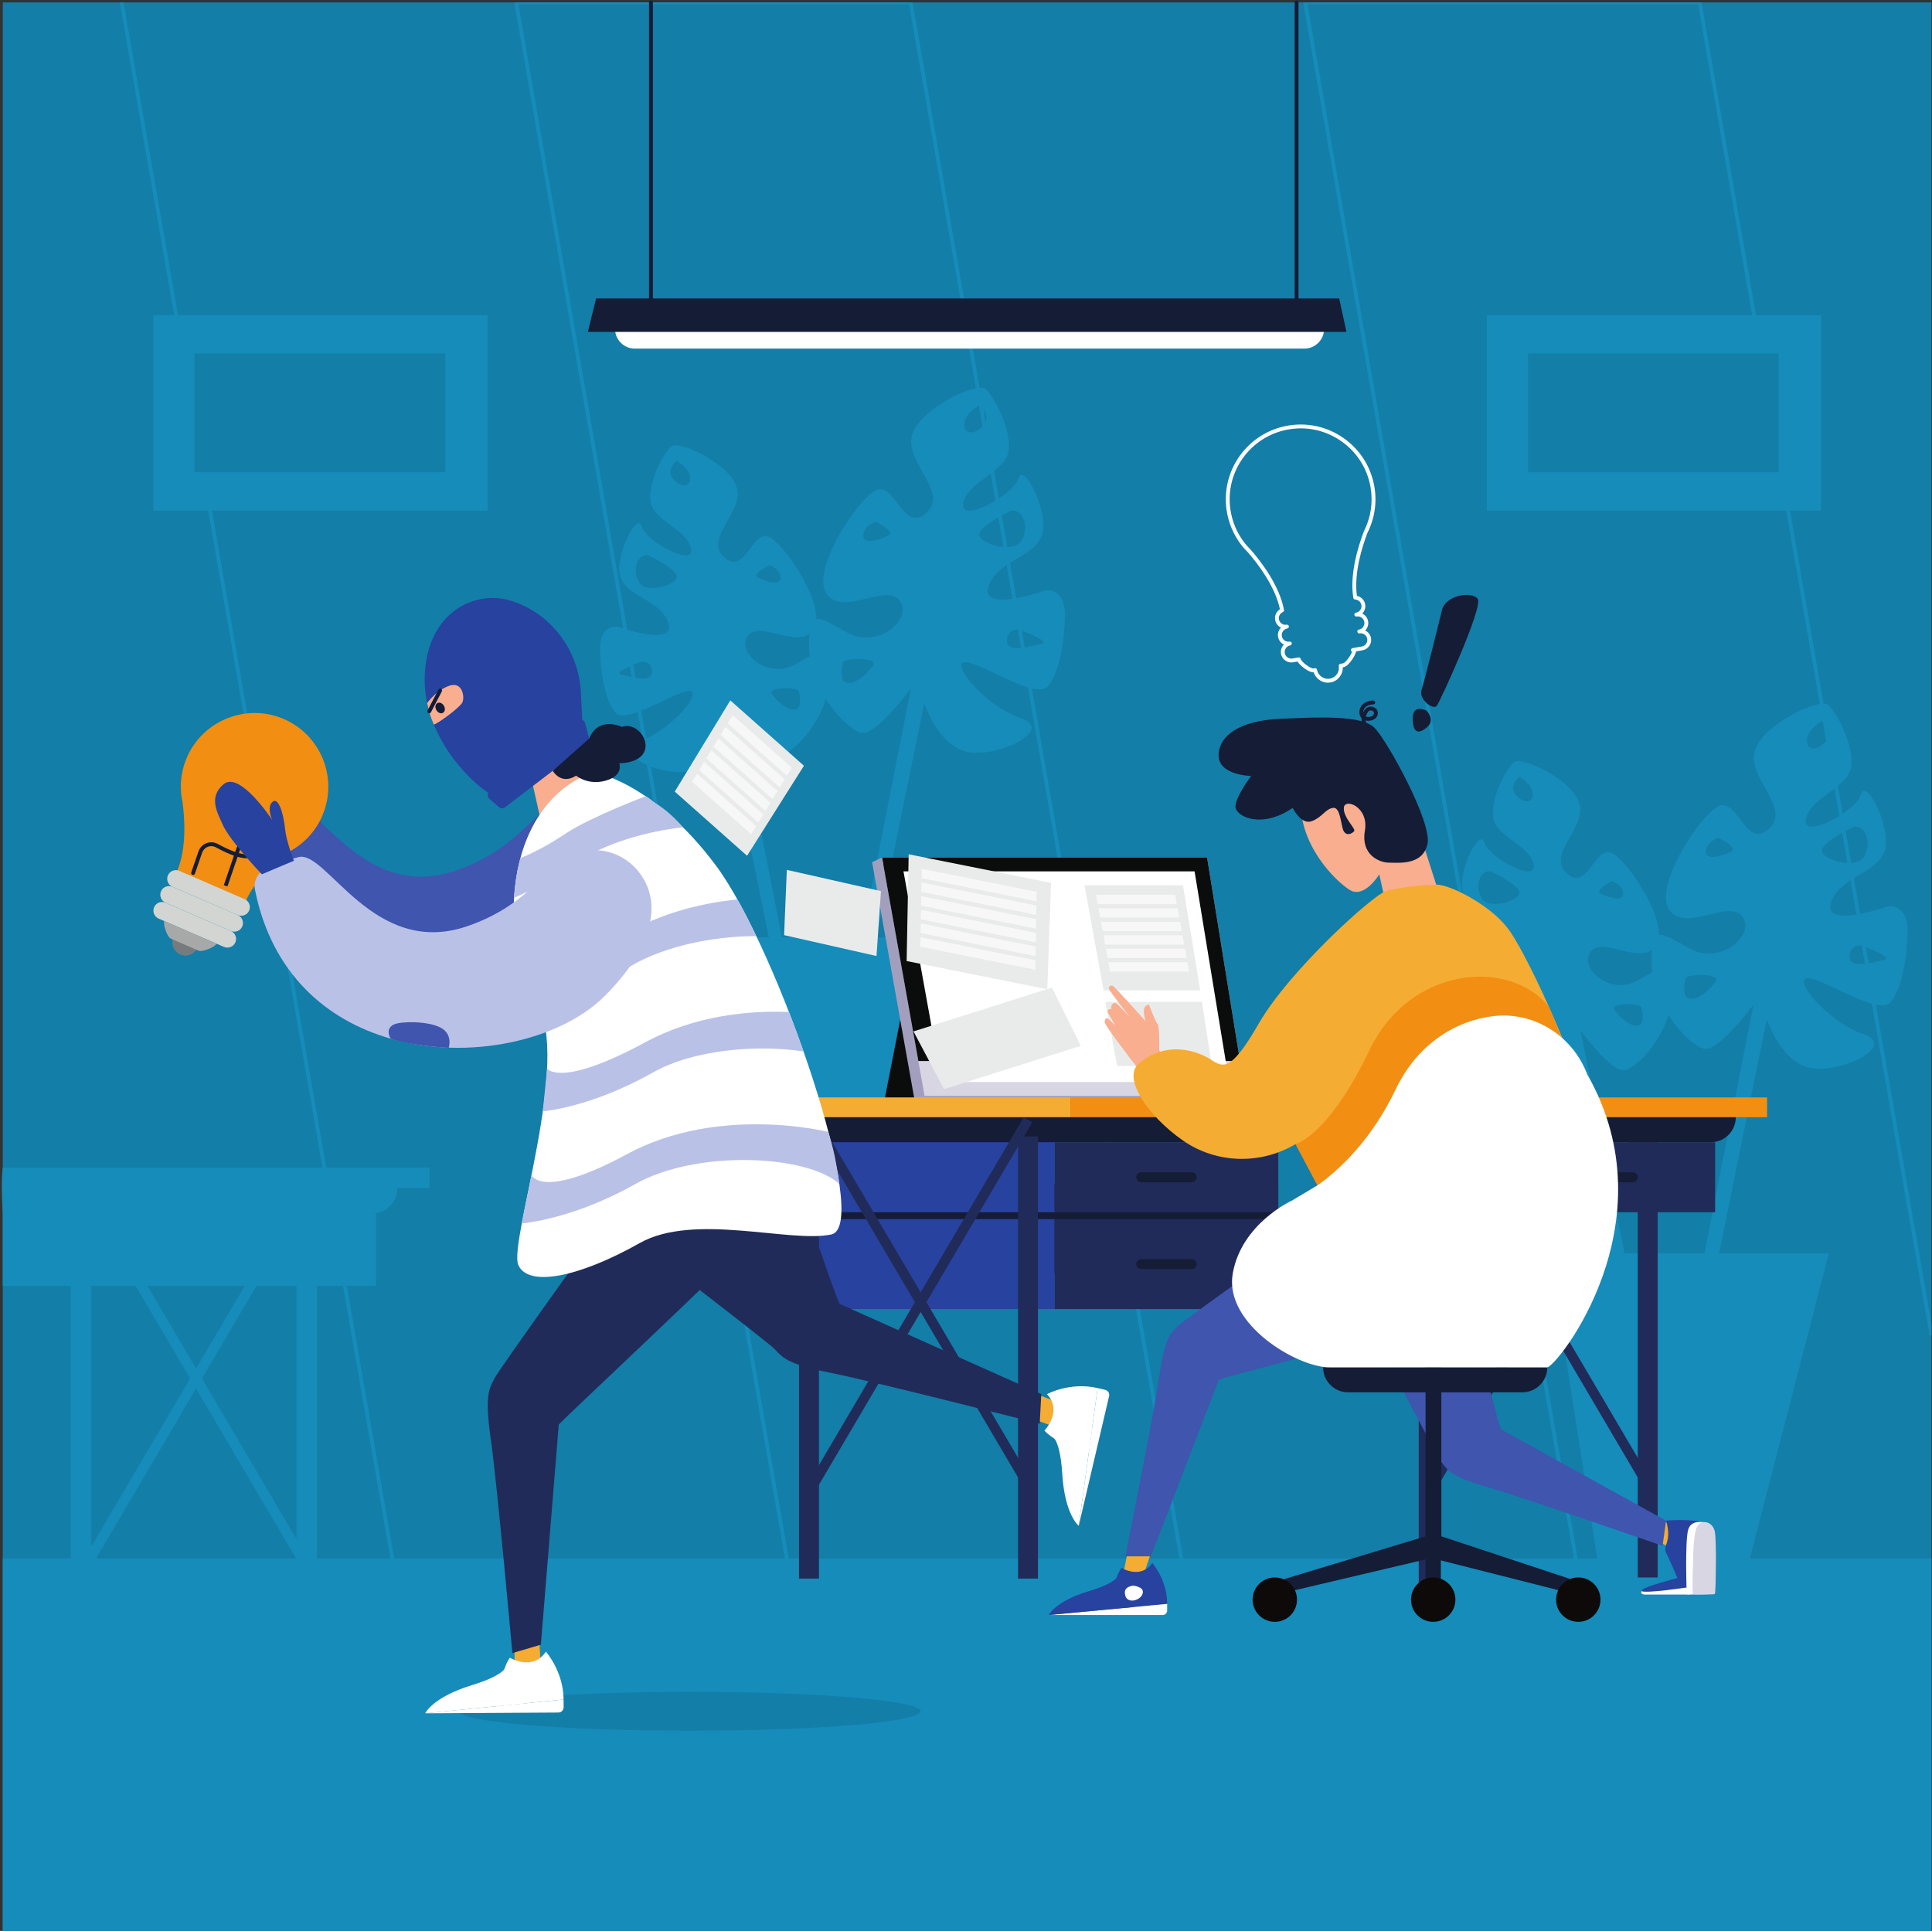 <?xml version="1.0" encoding="UTF-8" standalone="no"?>
<svg
   xmlns:dc="http://purl.org/dc/elements/1.1/"
   xmlns:cc="http://creativecommons.org/ns#"
   xmlns:rdf="http://www.w3.org/1999/02/22-rdf-syntax-ns#"
   xmlns:svg="http://www.w3.org/2000/svg"
   xmlns="http://www.w3.org/2000/svg"
   viewBox="0 0 667.627 667.333"
   height="667.333"
   width="667.627"
   xml:space="preserve"
   id="svg2"
   version="1.1"><rect x="0" y="0" width="667.627" height="667.333" fill="#333333" stroke="none"/><defs
     id="defs6"><clipPath
       id="clipPath20"
       clipPathUnits="userSpaceOnUse"><path
         id="path18"
         d="M 0,5000 H 5007 V 0 H 0 Z" /></clipPath></defs><g
     transform="matrix(1.333,0,0,-1.333,0,667.333)"
     id="g10"><g
       transform="scale(0.1)"
       id="g12"><g
         id="g14"><g
           clip-path="url(#clipPath20)"
           id="g16"><path
             id="path22"
             style="fill:#137EA7;fill-opacity:1;fill-rule:nonzero;stroke:none"
             d="M 7.16,0 H 5007.16 V 5000 H 7.16 Z" /><path
             id="path24"
             style="fill:#158CBA;fill-opacity:1;fill-rule:nonzero;stroke:none"
             d="M 5012.09,1545.01 4410.41,5005 H 3377.57 L 4093.81,886.191 H 3081.28 L 2365.04,5005 H 1332.21 L 2048.45,886.191 H 1035.92 L 320.398,5000.86 310.547,4999.14 1027.51,876.191 H 2060.34 L 1344.1,4995 H 2356.63 L 3072.87,876.191 H 4105.7 L 3389.46,4995 H 4402 l 600.24,-3451.71 9.85,1.72" /><path
             id="path26"
             style="fill:#158CBA;fill-opacity:1;fill-rule:nonzero;stroke:none"
             d="M 5007.16,965.75 H 7.16 V 0 H 5007.16 v 965.75" /><path
             id="path28"
             style="fill:#158CBA;fill-opacity:1;fill-rule:nonzero;stroke:none"
             d="m 4884.18,2517.71 c -27.15,-5.82 -89.24,-25.22 -89.24,7.76 0,32.99 31.04,29.11 31.04,29.11 0,0 85.37,-31.04 58.2,-36.87 z m -161.03,283.28 c 0,23.28 83.43,62.09 83.43,62.09 31.04,3.88 46.56,-44.63 25.22,-78.56 -21.35,-33.93 -108.65,-6.81 -108.65,16.47 z m -275.52,-339.54 c -15.52,-21.34 -44.63,-48.51 -67.91,-44.62 -23.28,3.87 -9.7,52.54 -9.7,52.54 2.63,12.63 93.13,13.42 77.61,-7.92 z m 40.74,337.6 c -17.46,-9.7 -67.9,-27.17 -65.96,0 1.94,27.17 32.98,34.92 32.98,34.92 0,0 50.44,-25.22 32.98,-34.92 z m 234.78,337.6 c 0,0 31.04,-25.22 11.64,-50.44 -19.41,-25.23 -50.45,-29.11 -50.45,0 0,29.1 38.81,50.44 38.81,50.44 z m 166.21,-481.62 c -49.13,-17.2 -166.19,-47.6 -140.8,15.87 25.39,63.47 114.25,69.82 136.46,126.95 22.22,57.13 -47.59,193.6 -60.29,149.16 -12.7,-44.43 -155.52,-120.59 -142.82,-63.47 12.69,57.13 111.08,79.35 117.43,136.47 6.35,57.13 -38.09,139.64 -60.3,158.69 -22.22,19.04 -171.38,-50.78 -190.42,-120.6 -19.05,-69.83 95.2,-146 38.08,-199.95 -57.13,-53.95 -79.34,66.65 -123.78,60.3 -44.43,-6.35 -177.72,-206.29 -136.46,-269.76 41.26,-63.48 155.51,28.56 190.42,-19.05 34.91,-47.6 -57.13,-126.94 -136.48,-82.51 -79.33,44.43 -101.55,63.47 -98.37,-44.43 3.17,-107.91 98.37,-209.47 136.46,-215.82 38.09,-6.34 126.95,114.26 126.95,114.26 l -126.95,-644.27 h 38.09 l 123.78,606.19 c 0,0 38.07,-117.44 120.59,-126.96 82.52,-9.52 215.81,60.31 130.13,88.87 -85.7,28.57 -177.74,133.29 -149.17,144.4 28.56,11.12 187.24,-99.97 218.98,-61.88 31.74,38.08 42.65,119.3 44.44,180.9 1.96,67.4 -39.91,72.27 -55.97,66.64" /><path
             id="path30"
             style="fill:#158CBA;fill-opacity:1;fill-rule:nonzero;stroke:none"
             d="m 3846.64,2471.06 c 0,0 27.8,3.48 27.8,-26.05 0,-29.53 -55.59,-12.16 -79.91,-6.94 -24.32,5.2 52.11,32.99 52.11,32.99 z m -5.21,205.88 c -19.11,30.37 -5.21,73.8 22.59,70.33 0,0 74.69,-34.74 74.69,-55.59 0,-20.85 -78.17,-45.12 -97.28,-14.74 z m 413.44,-282.15 c 0,0 12.16,-43.58 -8.69,-47.06 -20.84,-3.47 -46.9,20.84 -60.8,39.96 -13.89,19.11 67.12,18.39 69.49,7.1 z m -76.44,326.42 c 0,0 27.79,-6.95 29.53,-31.26 1.74,-24.33 -43.43,-8.69 -59.06,0 -15.63,8.68 29.53,31.26 29.53,31.26 z m -204.98,225.83 c 0,-26.06 -27.79,-22.59 -45.17,0 -17.37,22.58 10.43,45.16 10.43,45.16 0,0 34.74,-19.1 34.74,-45.16 z m -233.66,-445.7 c 1.6,-55.15 11.37,-127.87 39.77,-161.97 28.42,-34.1 170.49,65.37 196.07,55.42 25.57,-9.96 -56.83,-103.73 -133.55,-129.29 -76.72,-25.58 42.62,-88.09 116.5,-79.56 73.87,8.52 107.98,113.65 107.98,113.65 l 110.81,-542.72 h 34.1 l -113.66,576.82 c 0,0 79.56,-107.98 113.66,-102.29 34.1,5.68 119.33,96.61 122.18,193.22 2.84,96.61 -17.04,79.56 -88.08,39.77 -71.04,-39.77 -153.45,31.26 -122.19,73.89 31.26,42.62 133.55,-39.78 170.49,17.04 36.93,56.83 -82.4,235.84 -122.19,241.53 -39.77,5.68 -59.66,-102.3 -110.81,-53.99 -51.15,48.3 51.15,116.5 34.09,179.01 -17.04,62.51 -150.59,125.02 -170.47,107.97 -19.9,-17.05 -59.68,-90.92 -54,-142.07 5.69,-51.14 93.77,-71.03 105.14,-122.18 11.37,-51.15 -116.51,17.05 -127.86,56.83 -11.37,39.78 -73.88,-82.41 -54,-133.55 19.9,-51.15 99.46,-56.83 122.19,-113.66 22.73,-56.83 -82.08,-29.61 -126.06,-14.2 -14.38,5.03 -51.87,0.67 -50.11,-59.67" /><path
             id="path32"
             style="fill:#158CBA;fill-opacity:1;fill-rule:nonzero;stroke:none"
             d="m 4016.98,1756.87 h 724.19 L 4527.92,932.582 h -382.31 l -128.63,824.288" /><path
             id="path34"
             style="fill:#158CBA;fill-opacity:1;fill-rule:nonzero;stroke:none"
             d="m 2699.85,3336.95 c -27.17,-5.82 -89.26,-25.22 -89.26,7.77 0,32.98 31.04,29.1 31.04,29.1 0,0 85.38,-31.05 58.22,-36.87 z m -161.05,283.28 c 0,23.28 83.43,62.09 83.43,62.09 31.05,3.88 46.57,-44.63 25.22,-78.56 -21.33,-33.93 -108.65,-6.81 -108.65,16.47 z m -275.51,-339.54 c -15.52,-21.34 -44.62,-48.51 -67.91,-44.63 -23.28,3.88 -9.7,52.55 -9.7,52.55 2.63,12.63 93.13,13.42 77.61,-7.92 z m 40.75,337.6 c -17.47,-9.7 -67.91,-27.16 -65.97,0 1.94,27.16 32.98,34.92 32.98,34.92 0,0 50.45,-25.22 32.99,-34.92 z m 234.76,337.6 c 0,0 31.05,-25.22 11.64,-50.45 -19.4,-25.22 -50.44,-29.1 -50.44,0 0,29.11 38.8,50.45 38.8,50.45 z m 166.21,-481.62 c -49.12,-17.2 -166.19,-47.6 -140.8,15.87 25.39,63.48 114.26,69.83 136.48,126.95 22.21,57.13 -47.61,193.59 -60.31,149.16 -12.69,-44.43 -155.51,-120.6 -142.81,-63.47 12.69,57.13 111.08,79.34 117.42,136.47 6.35,57.13 -38.08,139.64 -60.3,158.68 -22.22,19.05 -171.38,-50.78 -190.41,-120.6 -19.05,-69.82 95.21,-145.99 38.08,-199.94 -57.13,-53.95 -79.34,66.65 -123.78,60.3 -44.43,-6.35 -177.72,-206.29 -136.47,-269.77 41.26,-63.47 155.52,28.57 190.43,-19.04 34.91,-47.6 -57.13,-126.94 -136.47,-82.51 -79.34,44.43 -101.56,63.47 -98.39,-44.43 3.18,-107.91 98.39,-209.47 136.47,-215.82 38.09,-6.34 126.95,114.26 126.95,114.26 l -126.95,-644.26 h 38.09 l 123.77,606.17 c 0,0 38.09,-117.42 120.6,-126.94 82.51,-9.52 215.82,60.29 130.12,88.86 -85.69,28.56 -177.72,133.29 -149.16,144.4 28.57,11.12 187.25,-99.97 218.99,-61.89 31.73,38.09 42.63,119.31 44.43,180.91 1.95,67.4 -39.91,72.27 -55.98,66.64" /><path
             id="path36"
             style="fill:#158CBA;fill-opacity:1;fill-rule:nonzero;stroke:none"
             d="m 1662.3,3290.31 c 0,0 27.8,3.47 27.8,-26.06 0,-29.53 -55.59,-12.16 -79.91,-6.94 -24.32,5.2 52.11,33 52.11,33 m -5.21,205.87 c -19.11,30.38 -5.21,73.81 22.58,70.33 0,0 74.7,-34.74 74.7,-55.59 0,-20.84 -78.17,-45.12 -97.28,-14.74 m 413.43,-282.16 c 0,0 12.16,-43.57 -8.68,-47.05 -20.84,-3.47 -46.9,20.85 -60.8,39.96 -13.9,19.11 67.13,18.4 69.48,7.09 m -76.43,326.43 c 0,0 27.79,-6.94 29.53,-31.27 1.74,-24.32 -43.43,-8.68 -59.06,0 -15.64,8.69 29.53,31.27 29.53,31.27 m -204.98,225.83 c 0,-26.06 -27.79,-22.58 -45.17,0 -17.36,22.58 10.43,45.16 10.43,45.16 0,0 34.74,-19.11 34.74,-45.16 m -233.66,-445.7 c 1.6,-55.15 11.37,-127.87 39.78,-161.97 15.62,-18.74 65.58,2.87 111.66,24.48 37.74,17.71 72.88,35.41 84.4,30.93 25.57,-9.94 -56.83,-103.71 -133.55,-129.28 -76.72,-25.57 42.62,-88.09 116.5,-79.56 73.87,8.52 107.97,113.65 107.97,113.65 l 110.82,-542.71 h 34.1 l -113.66,576.81 c 0,0 79.56,-107.97 113.66,-102.29 34.09,5.68 119.34,96.61 122.18,193.22 2.84,96.61 -17.05,79.56 -88.09,39.78 -71.03,-39.78 -153.43,31.25 -122.18,73.88 14.79,20.16 45.48,12.34 77.62,4.52 35.8,-8.71 73.41,-17.42 92.87,12.53 36.94,56.82 -82.4,235.84 -122.18,241.51 -16.75,2.4 -29.98,-15.36 -43.49,-33.12 -18.58,-24.41 -37.72,-48.83 -67.33,-20.86 -51.15,48.31 51.14,116.5 34.1,179.01 -17.05,62.51 -150.6,125.02 -170.49,107.97 -19.89,-17.04 -59.67,-90.92 -53.98,-142.07 5.67,-51.14 93.76,-71.03 105.13,-122.18 11.36,-51.15 -116.5,17.05 -127.87,56.83 -11.37,39.78 -73.88,-82.4 -53.99,-133.55 19.9,-51.15 99.45,-56.83 122.19,-113.66 22.73,-56.82 -82.08,-29.61 -126.06,-14.21 -14.38,5.04 -51.86,0.68 -50.11,-59.66" /><path
             id="path38"
             style="fill:#158CBA;fill-opacity:1;fill-rule:nonzero;stroke:none"
             d="m 1832.63,2576.12 h 724.19 l -213.24,-824.3 h -382.31 l -128.64,824.3" /><path
             id="path40"
             style="fill:#158CBA;fill-opacity:1;fill-rule:nonzero;stroke:none"
             d="m 768.352,1016.48 -244.629,415.68 141.3,240.1 H 768.352 Z M 382.426,1672.26 H 634.184 L 508.305,1458.36 Z M 236.789,997 v 675.26 h 114.797 l 141.301,-240.1 z M 7.16,1978.86 c -5.488,-39.9 0,-119.66 0,-119.66 V 1672.26 H 183.633 V 910.18 h 53.156 v 34.422 L 508.305,1405.96 768.352,964.078 V 910.18 h 53.156 v 762.08 h 153.398 v 186.94 h -11.64 c 36.874,0 66.764,29.88 66.764,66.76 h 83.69 v 52.9 H 7.16" /><path
             id="path42"
             style="fill:#137EA7;fill-opacity:1;fill-rule:nonzero;stroke:none"
             d="m 2386.45,569.469 c 0,-27.778 -267.44,-50.297 -597.34,-50.297 -329.9,0 -597.34,22.519 -597.34,50.297 0,27.793 267.44,50.312 597.34,50.312 329.9,0 597.34,-22.519 597.34,-50.312" /><path
             id="path44"
             style="fill:#158CBA;fill-opacity:1;fill-rule:nonzero;stroke:none"
             d="M 1264.32,3682.54 H 397.68 v 506.59 h 866.64 v -506.59" /><path
             id="path46"
             style="fill:#137EA7;fill-opacity:1;fill-rule:nonzero;stroke:none"
             d="M 1154.16,3782 H 504.531 v 307.66 H 1154.16 V 3782" /><path
             id="path48"
             style="fill:#158CBA;fill-opacity:1;fill-rule:nonzero;stroke:none"
             d="m 4720.98,3682.54 h -866.63 v 506.59 h 866.63 v -506.59" /><path
             id="path50"
             style="fill:#137EA7;fill-opacity:1;fill-rule:nonzero;stroke:none"
             d="M 4610.83,3782 H 3961.2 v 307.66 h 649.63 V 3782" /></g></g><path
         id="path52"
         style="fill:#0b0c0c;fill-opacity:1;fill-rule:nonzero;stroke:none"
         d="m 2348.36,2436.73 -58.08,-295.72 h 494.55 l -9.6,254.56 -426.87,41.16" /><path
         id="path54"
         style="fill:#a29fbe;fill-opacity:1;fill-rule:nonzero;stroke:none"
         d="m 3103.44,2770.88 h -842.65 l 110.31,-618.01 h 832.4 l -100.06,618.01" /><path
         id="path56"
         style="fill:#d9d6e4;fill-opacity:1;fill-rule:nonzero;stroke:none"
         d="m 3129.2,2783.03 h -842.65 l 110.31,-618.02 h 832.4 l -100.06,618.02" /><path
         id="path58"
         style="fill:#0b0c0c;fill-opacity:1;fill-rule:nonzero;stroke:none"
         d="m 2286.55,2783.03 94.19,-527.68 h 833.86 l -85.4,527.68 h -842.65" /><path
         id="path60"
         style="fill:#ffffff;fill-opacity:1;fill-rule:nonzero;stroke:none"
         d="m 3096.79,2747.06 h -754.64 l 98.79,-546.08 h 745.46 l -89.61,546.08" /><path
         id="path62"
         style="fill:#e9ebeb;fill-opacity:1;fill-rule:nonzero;stroke:none"
         d="m 2724.77,2717.31 -369.16,74.08 -5.27,-276.83 364.66,-73.17 9.77,275.92" /><path
         id="path64"
         style="fill:#f7f7f8;fill-opacity:1;fill-rule:nonzero;stroke:none"
         d="m 2686.72,2669.65 -297.94,59.79 0.97,24.36 297.84,-59.76 -0.87,-24.39" /><path
         id="path66"
         style="fill:#f7f7f8;fill-opacity:1;fill-rule:nonzero;stroke:none"
         d="m 2686.08,2634.15 -297.95,59.79 0.98,24.36 297.83,-59.77 -0.86,-24.38" /><path
         id="path68"
         style="fill:#f7f7f8;fill-opacity:1;fill-rule:nonzero;stroke:none"
         d="m 2685.43,2598.64 -297.94,59.79 0.98,24.36 297.82,-59.76 -0.86,-24.39" /><path
         id="path70"
         style="fill:#f7f7f8;fill-opacity:1;fill-rule:nonzero;stroke:none"
         d="m 2684.79,2563.13 -297.95,59.79 0.98,24.36 297.83,-59.76 -0.86,-24.39" /><path
         id="path72"
         style="fill:#f7f7f8;fill-opacity:1;fill-rule:nonzero;stroke:none"
         d="m 2684.14,2527.63 -297.94,59.79 0.98,24.36 297.82,-59.76 -0.86,-24.39" /><path
         id="path74"
         style="fill:#f7f7f8;fill-opacity:1;fill-rule:nonzero;stroke:none"
         d="m 2683.5,2492.12 -297.95,59.79 0.98,24.37 297.83,-59.77 -0.86,-24.39" /><path
         id="path76"
         style="fill:#e9ebeb;fill-opacity:1;fill-rule:nonzero;stroke:none"
         d="m 2727.12,2445.73 -358.97,-113.57 79.22,-149.67 354.61,112.19 -74.86,151.05" /><path
         id="path78"
         style="fill:#e9ebeb;fill-opacity:1;fill-rule:nonzero;stroke:none"
         d="m 3066.77,2710.97 h -255.21 l 49.28,-272.45 h 250.64 l -44.71,272.45" /><path
         id="path80"
         style="fill:#e9ebeb;fill-opacity:1;fill-rule:nonzero;stroke:none"
         d="M 3115.79,2408.95 H 2865.62 L 2896,2242.34 h 245.6 l -25.81,166.61" /><path
         id="path82"
         style="fill:#e9ebeb;fill-opacity:1;fill-rule:nonzero;stroke:none"
         d="m 2283.77,2695.82 -244.03,55.13 -7.08,-169.2 239.57,-54.12 11.54,168.19" /><path
         id="path84"
         style="fill:#a29fbe;fill-opacity:1;fill-rule:nonzero;stroke:none"
         d="m 2260.79,2770.88 25.76,12.15 3.73,-20.9 z" /><path
         id="path86"
         style="fill:#f7f7f8;fill-opacity:1;fill-rule:nonzero;stroke:none"
         d="M 3050.56,2662.19 H 2845.5 l -3.84,24.07 h 204.94 l 3.96,-24.07" /><path
         id="path88"
         style="fill:#f7f7f8;fill-opacity:1;fill-rule:nonzero;stroke:none"
         d="m 3056.91,2627.25 h -205.05 l -3.84,24.08 h 204.94 l 3.95,-24.08" /><path
         id="path90"
         style="fill:#f7f7f8;fill-opacity:1;fill-rule:nonzero;stroke:none"
         d="m 3063.27,2592.31 h -205.06 l -3.84,24.08 h 204.94 l 3.96,-24.08" /><path
         id="path92"
         style="fill:#f7f7f8;fill-opacity:1;fill-rule:nonzero;stroke:none"
         d="m 3069.61,2557.37 h -205.05 l -3.83,24.08 h 204.94 l 3.94,-24.08" /><path
         id="path94"
         style="fill:#f7f7f8;fill-opacity:1;fill-rule:nonzero;stroke:none"
         d="m 3075.97,2522.43 h -205.06 l -3.84,24.08 h 204.95 l 3.95,-24.08" /><path
         id="path96"
         style="fill:#f7f7f8;fill-opacity:1;fill-rule:nonzero;stroke:none"
         d="m 3082.32,2487.49 h -205.05 l -3.84,24.08 h 204.94 l 3.95,-24.08" /><path
         id="path98"
         style="fill:#e9ebeb;fill-opacity:1;fill-rule:nonzero;stroke:none"
         d="m 2084.1,3020.97 -190.88,169.41 -143.99,-236.49 187.44,-166.38 147.43,233.46" /><path
         id="path100"
         style="fill:#f7f7f8;fill-opacity:1;fill-rule:nonzero;stroke:none"
         d="m 2039.59,2995.24 -153.36,136.12 13.11,20.55 153.28,-136.04 -13.03,-20.63" /><path
         id="path102"
         style="fill:#f7f7f8;fill-opacity:1;fill-rule:nonzero;stroke:none"
         d="m 2021.15,2964.89 -153.36,136.13 13.11,20.55 153.27,-136.04 -13.02,-20.64" /><path
         id="path104"
         style="fill:#f7f7f8;fill-opacity:1;fill-rule:nonzero;stroke:none"
         d="m 2002.7,2934.55 -153.36,136.11 13.12,20.56 153.28,-136.04 -13.04,-20.63" /><path
         id="path106"
         style="fill:#f7f7f8;fill-opacity:1;fill-rule:nonzero;stroke:none"
         d="m 1984.27,2904.2 -153.37,136.12 13.12,20.55 153.27,-136.04 -13.02,-20.63" /><path
         id="path108"
         style="fill:#f7f7f8;fill-opacity:1;fill-rule:nonzero;stroke:none"
         d="m 1965.82,2873.85 -153.36,136.12 13.12,20.55 153.27,-136.04 -13.03,-20.63" /><path
         id="path110"
         style="fill:#f7f7f8;fill-opacity:1;fill-rule:nonzero;stroke:none"
         d="m 1947.38,2843.51 -153.36,136.11 13.11,20.56 153.28,-136.04 -13.03,-20.63" /><path
         id="path112"
         style="fill:#151c36;fill-opacity:1;fill-rule:nonzero;stroke:none"
         d="M 3313.7,1704.03 H 2097.22 v 233.26 H 3313.7 v -233.26" /><path
         id="path114"
         style="fill:#27429f;fill-opacity:1;fill-rule:nonzero;stroke:none"
         d="m 2733.97,1612.29 h -636.75 v 233.26 h 636.75 v -233.26" /><path
         id="path116"
         style="fill:#212b59;fill-opacity:1;fill-rule:nonzero;stroke:none"
         d="m 3313.7,1612.29 h -579.73 v 233.26 h 579.73 v -233.26" /><path
         id="path118"
         style="fill:#212b59;fill-opacity:1;fill-rule:nonzero;stroke:none"
         d="m 3729.55,824.141 h -51.62 V 2059.76 h 51.62 V 824.141" /><path
         id="path120"
         style="fill:#212b59;fill-opacity:1;fill-rule:nonzero;stroke:none"
         d="m 4282.64,1163.77 -22.25,-13.09 -556.65,945.87 22.24,13.09 556.66,-945.87" /><path
         id="path122"
         style="fill:#212b59;fill-opacity:1;fill-rule:nonzero;stroke:none"
         d="m 3703.74,1163.77 22.24,-13.09 556.66,945.87 -22.25,13.09 -556.65,-945.87" /><path
         id="path124"
         style="fill:#212b59;fill-opacity:1;fill-rule:nonzero;stroke:none"
         d="M 4297.31,916.359 H 4245.7 V 2059.76 h 51.61 V 916.359" /><path
         id="path126"
         style="fill:#27429f;fill-opacity:1;fill-rule:nonzero;stroke:none"
         d="m 2733.97,1863.29 h -636.75 v 233.26 h 636.75 v -233.26" /><path
         id="path128"
         style="fill:#443224;fill-opacity:1;fill-rule:nonzero;stroke:none"
         d="m 4102.14,1863.29 h -636.76 v 233.26 h 636.76 v -233.26" /><path
         id="path130"
         style="fill:#f5ac32;fill-opacity:1;fill-rule:nonzero;stroke:none"
         d="m 2774.83,2109.64 h -881.44 v 51.37 h 881.44 v -51.37" /><path
         id="path132"
         style="fill:#f28e12;fill-opacity:1;fill-rule:nonzero;stroke:none"
         d="M 4581.05,2109.64 H 2774.83 v 51.37 h 1806.22 v -51.37" /><path
         id="path134"
         style="fill:#151c36;fill-opacity:1;fill-rule:nonzero;stroke:none"
         d="M 4434.95,2044.81 H 2049.02 c -35.8,0 -64.82,29.03 -64.82,64.83 h 2515.58 c 0,-35.8 -29.02,-64.83 -64.83,-64.83" /><path
         id="path136"
         style="fill:#212b59;fill-opacity:1;fill-rule:nonzero;stroke:none"
         d="m 2123.03,913.57 h -51.62 v 1146.19 h 51.62 V 913.57" /><path
         id="path138"
         style="fill:#212b59;fill-opacity:1;fill-rule:nonzero;stroke:none"
         d="m 2676.12,1163.77 -22.25,-13.09 -556.65,945.87 22.24,13.09 556.66,-945.87" /><path
         id="path140"
         style="fill:#212b59;fill-opacity:1;fill-rule:nonzero;stroke:none"
         d="m 2097.22,1163.77 22.24,-13.09 556.66,945.87 -22.25,13.09 -556.65,-945.87" /><path
         id="path142"
         style="fill:#212b59;fill-opacity:1;fill-rule:nonzero;stroke:none"
         d="m 2690.78,913.57 h -51.61 v 1146.19 h 51.61 V 913.57" /><path
         id="path144"
         style="fill:#212b59;fill-opacity:1;fill-rule:nonzero;stroke:none"
         d="m 3313.7,1863.29 h -579.73 v 181.52 h 579.73 v -181.52" /><path
         id="path146"
         style="fill:#212b59;fill-opacity:1;fill-rule:nonzero;stroke:none"
         d="m 4446.26,1863.29 h -579.72 v 181.52 h 579.72 v -181.52" /><path
         id="path148"
         style="fill:#151c36;fill-opacity:1;fill-rule:nonzero;stroke:none"
         d="m 3102.14,1954.05 v 0 c 0,-7.15 -5.79,-12.94 -12.94,-12.94 h -130.73 c -7.15,0 -12.94,5.79 -12.94,12.94 0,7.14 5.79,12.93 12.94,12.93 h 130.73 c 7.15,0 12.94,-5.79 12.94,-12.93" /><path
         id="path150"
         style="fill:#151c36;fill-opacity:1;fill-rule:nonzero;stroke:none"
         d="m 4245.7,1954.05 v 0 c 0,-7.15 -5.79,-12.94 -12.93,-12.94 h -130.74 c -7.15,0 -12.94,5.79 -12.94,12.94 0,7.14 5.79,12.93 12.94,12.93 h 130.74 c 7.14,0 12.93,-5.79 12.93,-12.93" /><path
         id="path152"
         style="fill:#151c36;fill-opacity:1;fill-rule:nonzero;stroke:none"
         d="m 3102.14,1728.93 v 0 c 0,-7.15 -5.79,-12.94 -12.94,-12.94 h -130.73 c -7.15,0 -12.94,5.79 -12.94,12.94 0,7.13 5.79,12.93 12.94,12.93 h 130.73 c 7.15,0 12.94,-5.8 12.94,-12.93" /><path
         id="path154"
         style="fill:#f9ae8f;fill-opacity:1;fill-rule:nonzero;stroke:none"
         d="m 2967.85,2212.95 -42.02,54.65 59.16,45.82 34.45,-50.92 -51.59,-49.55" /><path
         id="path156"
         style="fill:#f9ae8f;fill-opacity:1;fill-rule:nonzero;stroke:none"
         d="m 3736.89,2669.96 -86.47,269.9 c 0,0 -65.55,141.9 -130.19,148.3 -64.63,6.41 -144.22,-38.38 -148.38,-155.64 -4.17,-117.26 89.4,-210.07 127.16,-233.58 37.75,-23.51 76.51,40.25 76.51,40.25 l 56.43,-251.93 104.94,182.7" /><path
         id="path158"
         style="fill:#f9ae8f;fill-opacity:1;fill-rule:nonzero;stroke:none"
         d="m 3005.14,2283.63 c 0,0 1.14,63.65 -4.35,68.11 -5.48,4.46 -21.95,49.39 -21.95,49.39 0,0 -15.77,1.37 -13.37,-20.92 2.39,-22.3 6.52,-24.01 6.52,-24.01 0,0 -81.99,91.92 -87.47,94.33 -5.49,2.4 -12.69,-3.1 -9.26,-9.61 3.43,-6.52 53.5,-71.69 53.5,-71.69 0,0 -30.87,33.96 -36.35,36.36 -5.49,2.4 -14.75,-5.14 -10.98,-15.09 0,0 -6.35,0.63 -9.24,-3.09 -1.4,-1.79 -1.24,-4.38 -0.12,-6.37 l 18.97,-33.41 c 0,0 -17.49,17.49 -20.24,18.51 -2.74,1.04 -6.52,-0.68 -7.2,-9.26 -0.69,-8.57 71.69,-101.53 71.69,-101.53 l 69.85,28.28" /><path
         id="path160"
         style="fill:#f5ac32;fill-opacity:1;fill-rule:nonzero;stroke:none"
         d="m 2943.56,1086.43 -32.69,-166.551 54.37,4.652 28.46,85.379 -50.14,76.52" /><path
         id="path162"
         style="fill:#3f55ae;fill-opacity:1;fill-rule:nonzero;stroke:none"
         d="m 3436,1843.29 c 0,0 -366.69,-258.2 -384.19,-276.65 -17.5,-18.45 -31.98,-28.97 -46.03,-126.19 -14.04,-97.22 -88.27,-469.348 -88.27,-469.348 h 65.86 l 175.92,456.948 c 29.18,16.77 409.12,92.73 384.37,143.48 -51.14,104.82 -107.66,271.76 -107.66,271.76" /><path
         id="path164"
         style="fill:#f5ac32;fill-opacity:1;fill-rule:nonzero;stroke:none"
         d="m 4306.2,1065.33 36.36,-17.24 -12.83,-53.371 -42.06,19.241 18.53,51.37" /><path
         id="path166"
         style="fill:#27429f;fill-opacity:1;fill-rule:nonzero;stroke:none"
         d="m 4348.53,914.988 c 0,0 -83.05,-21.898 -90.52,-30.058 -7.47,-8.141 2.04,-10.328 13.59,-10.328 11.54,0 104.58,0 104.58,0 l -8.69,58.546 -18.96,-18.16" /><path
         id="path168"
         style="fill:#3f55ae;fill-opacity:1;fill-rule:nonzero;stroke:none"
         d="m 3517.28,1631.68 c 0,0 205.4,-398.67 221.27,-418.54 15.87,-19.86 24.31,-35.65 118.67,-62.91 C 3951.6,1122.97 4310,998.352 4310,998.352 l 9.05,65.218 -428.46,237.01 c -12.61,31.2 -95.79,376.42 -96.4,383.45 -0.6,7.02 -276.91,-52.35 -276.91,-52.35" /><path
         id="path170"
         style="fill:#27429f;fill-opacity:1;fill-rule:nonzero;stroke:none"
         d="m 4319.05,1063.57 c 0,0 51.36,5.84 98.91,-3.79 l -52.13,-185.178 c 0,0 -37.74,88.886 -46.78,106.32 -9.05,17.43 16.14,29.108 0,82.648" /><path
         id="path172"
         style="fill:#ffffff;fill-opacity:1;fill-rule:nonzero;stroke:none"
         d="m 4372.61,873.16 c 0,0 -5.12,136.73 3.84,167.29 7.32,25 35.98,19.72 41.51,19.33 5.54,-0.4 -16.69,-185.178 -16.69,-185.178 0,0 -18.41,-4.672 -28.66,-1.442" /><path
         id="path174"
         style="fill:#d9d6e4;fill-opacity:1;fill-rule:nonzero;stroke:none"
         d="m 4389.29,964.98 c 0,0 -0.32,72.52 12.78,87.24 13.11,14.7 39.12,7.97 43.63,-18.62 4.18,-24.62 2.56,-136.858 0.5,-157.51 -0.18,-1.801 -1.66,-3.16 -3.46,-3.25 -11.18,-0.508 -50.33,-2.16 -53.55,-0.36 -3.76,2.102 0.1,92.5 0.1,92.5" /><path
         id="path176"
         style="fill:#ffffff;fill-opacity:1;fill-rule:nonzero;stroke:none"
         d="m 4255.36,880.859 c 0,0 -4.82,-8.839 10.12,-8.839 14.94,0 114.61,0 114.61,0 l -8.02,18.339 c 0,0 -103.06,-15.609 -116.71,-9.5" /><path
         id="path178"
         style="fill:#f5ac32;fill-opacity:1;fill-rule:nonzero;stroke:none"
         d="m 4080.73,1993.83 c 0,0 47.47,67.81 20.34,176.31 -27.12,108.49 -145.79,369.57 -193.26,430.6 -47.46,61.03 -149.18,111.89 -183.09,111.89 -33.91,0 -98.33,-6.79 -132.24,-16.96 -33.9,-10.17 -250.89,-206.82 -328.88,-342.45 -77.98,-135.61 -94.93,-111.88 -128.84,-91.54 -33.91,20.34 -111.9,47.47 -183.1,-13.56 -41.78,-35.83 21.57,-133.57 114.62,-198.6 86.6,-60.51 201.02,-63.53 291.97,-9.76 l 722.48,-45.93" /><path
         id="path180"
         style="fill:#f28e12;fill-opacity:1;fill-rule:nonzero;stroke:none"
         d="m 3358.25,2039.76 c 0,0 85.69,21.47 191.29,242.51 105.61,221.03 364.25,239.66 465.79,113.69 0,0 70.41,-168.53 79.41,-203.07 9,-34.55 30.9,-121.56 -14.01,-199.06 l -660.49,-70.67 -61.99,116.6" /><path
         id="path182"
         style="fill:#151c36;fill-opacity:1;fill-rule:nonzero;stroke:none"
         d="m 3946.38,1396.42 h -451.6 c -35.8,0 -64.83,29.02 -64.83,64.82 h 581.25 c 0,-35.8 -29.02,-64.82 -64.82,-64.82" /><path
         id="path184"
         style="fill:#151c36;fill-opacity:1;fill-rule:nonzero;stroke:none"
         d="m 3695.58,1626.38 v -603.33 l -414.15,-125.269 28.12,-25.562 401.37,94.59 373.24,-94.59 23.01,28.121 -370.68,122.71 v 603.33 h -40.91" /><path
         id="path186"
         style="fill:#151c36;fill-opacity:1;fill-rule:nonzero;stroke:none"
         d="m 3735.19,890.992 h -39.61 v 265.868 h 39.61 V 890.992" /><path
         id="path188"
         style="fill:#0d0a09;fill-opacity:1;fill-rule:nonzero;stroke:none"
         d="m 3362.32,858.91 c 0,-31.789 -25.76,-57.558 -57.55,-57.558 -31.79,0 -57.55,25.769 -57.55,57.558 0,31.77 25.76,57.551 57.55,57.551 31.79,0 57.55,-25.781 57.55,-57.551" /><path
         id="path190"
         style="fill:#0d0a09;fill-opacity:1;fill-rule:nonzero;stroke:none"
         d="m 3772.93,858.91 c 0,-31.789 -25.76,-57.558 -57.55,-57.558 -31.78,0 -57.54,25.769 -57.54,57.558 0,31.77 25.76,57.551 57.54,57.551 31.79,0 57.55,-25.781 57.55,-57.551" /><path
         id="path192"
         style="fill:#0d0a09;fill-opacity:1;fill-rule:nonzero;stroke:none"
         d="m 4149.01,858.91 c 0,-31.789 -25.77,-57.558 -57.55,-57.558 -31.79,0 -57.56,25.769 -57.56,57.558 0,31.77 25.77,57.551 57.56,57.551 31.78,0 57.55,-25.781 57.55,-57.551" /><path
         id="path194"
         style="fill:#ffffff;fill-opacity:1;fill-rule:nonzero;stroke:none"
         d="m 4115.02,2220.21 c -0.87,2.13 -1.74,4.28 -2.58,6.37 -13.8,33.94 -34.93,63.45 -60.98,86.95 -47.91,43.19 -112.56,66.02 -179.45,58.33 -96.73,-11.13 -197.23,-71.45 -253.8,-189.86 -61.76,-129.27 -143.25,-205.93 -200.29,-247.35 l -68.7,-41.09 c 0,0 -131.09,-59.29 -153.56,-189.64 -22.46,-130.37 166.87,-242.68 250.31,-242.68 83.43,0 489.71,0 564.8,0 24.5,0 323.25,374.09 104.25,758.97" /><path
         id="path196"
         style="fill:#27429f;fill-opacity:1;fill-rule:nonzero;stroke:none"
         d="m 2987.08,954.07 c 0,0 38.63,-43.449 38.63,-106.218 l -143.25,-13.473 c 0,0 -0.93,68.191 24.49,106.82 0,0 51.16,-30.578 80.13,12.871" /><path
         id="path198"
         style="fill:#ffffff;fill-opacity:1;fill-rule:nonzero;stroke:none"
         d="m 2718.96,819.012 h 295.07 c 6.44,0 11.68,5.238 11.68,11.679 v 17.161 l -306.75,-28.84" /><path
         id="path200"
         style="fill:#27429f;fill-opacity:1;fill-rule:nonzero;stroke:none"
         d="m 2718.96,819.012 c 0,0 15.85,35.437 103.92,61.867 88.08,26.422 77.48,48.531 77.48,48.531 l 38.78,-35.18 v -54.511 l -220.18,-20.707" /><path
         id="path202"
         style="fill:#ffffff;fill-opacity:1;fill-rule:nonzero;stroke:none"
         d="m 2962.73,877.699 c 0.51,4.891 -2.18,9.531 -6.53,11.813 -5.93,3.117 -15.84,7.117 -24.18,4.718 -12.91,-3.699 -18.89,-10.621 -14.75,-25.351 4.15,-14.75 23.42,-16.129 36.82,-5.527 6.13,4.847 8.2,10.097 8.64,14.347" /><path
         id="path204"
         style="fill:#151c36;fill-opacity:1;fill-rule:nonzero;stroke:none"
         d="m 3351.06,2911.69 c 0,0 21.84,-45.25 49.93,-34.33 28.09,10.93 34.33,31.21 54.61,34.33 20.28,3.12 20.28,-48.37 28.09,-60.85 7.8,-12.49 20.28,-6.25 26.52,0 6.24,6.24 -28.09,34.59 -26.52,60.99 1.56,26.38 65.53,2.98 54.6,-59.43 -10.91,-62.41 37.46,-82.7 62.42,-82.7 24.97,0 87.38,-7.8 99.86,48.37 12.48,56.17 -104.54,268.38 -137.3,301.14 -32.78,32.76 -140.43,28.08 -244.98,23.4 -104.54,-4.68 -159.15,-43.68 -159.15,-95.17 0,-51.49 84.26,-53.06 84.26,-53.06 0,0 -39,-51.48 -40.56,-78.01 -1.57,-26.53 67.09,-60.85 148.22,-4.68" /><path
         id="path206"
         style="fill:#151c36;fill-opacity:1;fill-rule:nonzero;stroke:none"
         d="m 3540.72,3148.56 c 1.07,-0.43 2.19,-0.71 3.27,-0.89 7.61,-1.23 16.1,2.3 17.51,7.29 1.49,5.33 -2.14,7.71 -3.76,8.49 -3.49,1.64 -8.4,1.26 -11.16,-2.63 -2.34,-3.32 -4.59,-7.65 -5.86,-12.26 z m 4.68,-31.89 c -0.95,0 -1.92,0.27 -2.77,0.84 -6.88,4.59 -11.08,10.72 -12.48,18.21 -0.53,2.84 -0.62,5.66 -0.39,8.36 -3.95,4.11 -5.98,9.9 -5.61,16.77 1.22,23.06 23.78,29.13 35.66,29.13 2.71,-0.07 5.12,-2.2 5.11,-5.01 0,-2.76 -2.24,-4.99 -5,-4.99 -1.01,0 -24.75,-0.26 -25.79,-19.66 l -0.02,-1.11 c 1.66,3.44 3.35,6.03 4.3,7.37 5.94,8.43 16.41,9.33 23.62,5.9 7.91,-3.76 11.48,-11.7 9.1,-20.21 -3.09,-10.98 -17.31,-16.37 -28.76,-14.47 l -2.52,0.54 0.13,-0.79 c 0.89,-4.81 3.58,-8.64 8.2,-11.72 2.29,-1.53 2.92,-4.64 1.38,-6.93 -0.96,-1.45 -2.54,-2.23 -4.16,-2.23" /><path
         id="path208"
         style="fill:#f9ae8f;fill-opacity:1;fill-rule:nonzero;stroke:none"
         d="m 1558.05,2941.8 -100.91,314.98 c 0,0 -76.52,165.6 -151.95,173.07 -75.43,7.47 -168.3,-44.8 -173.16,-181.64 -4.87,-136.84 104.34,-245.15 148.4,-272.59 44.06,-27.44 89.29,46.97 89.29,46.97 l 65.85,-294.02 122.48,213.23" /><path
         id="path210"
         style="fill:#27429f;fill-opacity:1;fill-rule:nonzero;stroke:none"
         d="m 1265.85,2950.93 c 2.12,-1.32 4.24,-2.42 6.36,-3.33 7.94,-3.38 17.03,-2.67 24.5,1.65 15.22,8.81 30.34,17.76 45.33,26.91 3.15,2.76 6.26,5.48 9.42,8.24 8.45,10.37 0,0 0,0 l 14.95,12.22 c 47.53,38.82 95.47,77.14 144.32,114.29 l -4.68,98.57 c -5.08,107.07 -73.38,202.6 -174.92,236.96 -13.07,4.42 -25.83,7.51 -37.79,8.69 -83.72,8.29 -186.82,-49.73 -192.22,-201.62 -5.4,-151.89 115.83,-272.13 164.73,-302.58" /><path
         id="path212"
         style="fill:#3f55ae;fill-opacity:1;fill-rule:nonzero;stroke:none"
         d="m 1507.78,2945.76 c 91.63,1.29 162.03,-81.74 149.09,-172.46 -7.98,-55.93 -39.58,-126.13 -121.04,-206.82 -212.8,-210.79 -835.432,-215.05 -911.443,311.76 0,0 46.543,31.13 119.172,49.6 72.625,18.46 192.929,-261.73 435.651,-179.75 192.15,64.9 214.88,196.08 328.57,197.67" /><path
         id="path214"
         style="fill:#f5ac32;fill-opacity:1;fill-rule:nonzero;stroke:none"
         d="m 1397.85,756.641 4.41,-76.301 -68.36,17.219 0.26,54.113 63.69,4.969" /><path
         id="path216"
         style="fill:#212b59;fill-opacity:1;fill-rule:nonzero;stroke:none"
         d="m 1632.63,1928.12 c 0,0 -336.98,-468.64 -350.52,-495.12 -13.54,-26.49 -26.31,-43.09 -9.93,-156.82 16.38,-113.73 56.09,-555.848 56.09,-555.848 l 73.9,21.77 46.36,570.908 c 27.2,28.46 442.99,417.77 439.19,423.25 -42.95,62.01 -255.09,191.86 -255.09,191.86" /><path
         id="path218"
         style="fill:#ffffff;fill-opacity:1;fill-rule:nonzero;stroke:none"
         d="m 1415.08,724 c 0,0 45.49,-50.559 45.93,-123.988 l -167.47,-16.75 c 0,0 -1.57,79.758 27.89,125.117 0,0 60.07,-35.41 93.65,15.621" /><path
         id="path220"
         style="fill:#ffffff;fill-opacity:1;fill-rule:nonzero;stroke:none"
         d="m 1102.38,564.141 345.17,2.058 c 7.54,0.039 13.63,6.199 13.58,13.742 l -0.12,20.071 -358.63,-35.871" /><path
         id="path222"
         style="fill:#ffffff;fill-opacity:1;fill-rule:nonzero;stroke:none"
         d="m 1102.38,564.141 c 0,0 18.3,41.558 121.14,73.089 102.85,31.52 90.3,57.309 90.3,57.309 l 45.61,-40.879 0.38,-63.769 -257.43,-25.75" /><path
         id="path224"
         style="fill:#f5ac32;fill-opacity:1;fill-rule:nonzero;stroke:none"
         d="m 2684.26,1392.59 44.08,-16.5 17.82,-40.28 -27.49,-23.2 -50.93,18.27 16.52,61.71" /><path
         id="path226"
         style="fill:#212b59;fill-opacity:1;fill-rule:nonzero;stroke:none"
         d="m 1548.84,1864.88 c 0,0 438.65,-334.6 459.12,-356.19 20.46,-21.58 31.86,-39.15 144.55,-61.58 112.7,-22.43 542.82,-132.23 542.82,-132.23 l 4.08,76.94 -522.89,233.83 c -17.79,35.13 -148.91,429.29 -150.32,437.43 -1.4,8.12 -477.36,-198.2 -477.36,-198.2" /><path
         id="path228"
         style="fill:#ffffff;fill-opacity:1;fill-rule:nonzero;stroke:none"
         d="m 2714.15,1391.76 c 0,0 59.79,32.41 131.28,15.68 l -22.84,-166.75 c 0,0 -77.91,17.11 -115.14,56.36 0,0 48.47,50.13 6.7,94.71" /><path
         id="path230"
         style="fill:#ffffff;fill-opacity:1;fill-rule:nonzero;stroke:none"
         d="m 2796.51,1050.35 78.66,336.11 c 1.72,7.34 -2.84,14.68 -10.2,16.4 l -19.54,4.58 -48.92,-357.09" /><path
         id="path232"
         style="fill:#ffffff;fill-opacity:1;fill-rule:nonzero;stroke:none"
         d="m 2796.51,1050.35 c 0,0 -36.14,27.51 -42.76,134.87 -6.62,107.37 -34.63,101.2 -34.63,101.2 l 50.41,34.78 62.1,-14.53 -35.12,-256.32" /><path
         id="path234"
         style="fill:#ffffff;fill-opacity:1;fill-rule:nonzero;stroke:none"
         d="m 1537.84,3004.86 c 0,0 155.99,-25.24 318.02,-242.53 162.03,-217.29 406.48,-934.05 299.09,-956.69 -107.39,-22.63 -355.98,57.17 -496.64,-22.29 -156.19,-88.23 -289.73,-115.73 -314.81,-56.34 -25.07,59.39 139.85,535.23 46.94,680.12 -92.91,144.9 -97.2,506.56 147.4,597.73" /><path
         id="path236"
         style="fill:#b9c1e7;fill-opacity:1;fill-rule:nonzero;stroke:none"
         d="m 1352.64,1834.3 c 0,0 130.93,9.97 293.08,101.51 161.77,91.33 448.84,75.96 530.26,0.6 0,0 -4.95,36.95 -12,71.48 -5.07,24.87 -11.61,45.75 -16.45,63.56 0,0 -283.16,71.85 -522.2,-57.58 -221.61,-119.98 -247.49,-54.19 -247.49,-54.19 l -25.2,-125.38" /><path
         id="path238"
         style="fill:#b9c1e7;fill-opacity:1;fill-rule:nonzero;stroke:none"
         d="m 2065.81,2328.12 c -5.84,16.33 -20.31,53.64 -20.55,54.31 -103.21,4.4 -244.15,-8.94 -372.89,-78.65 -221.6,-119.99 -254.06,-67.84 -254.06,-67.84 l -11.08,-110.95 c 0,0 123.38,9.18 285.53,100.72 105.6,59.62 269.96,72.82 390.29,54.5 l -17.24,47.91" /><path
         id="path240"
         style="fill:#b9c1e7;fill-opacity:1;fill-rule:nonzero;stroke:none"
         d="m 1911.69,2674.19 c -97.4,-9.44 -217.73,-38.86 -324.34,-109.78 -130.45,-86.78 -195.34,-101.29 -224.84,-99.39 1.4,-4.72 3.94,-8.81 5.16,-13.56 4.02,-9.54 9.63,-22.83 17.74,-36.09 5.03,-8.24 12.7,-22.22 18,-34.76 50.22,17.52 128.55,50.71 211.33,107.91 89.71,61.99 230.12,90.89 345.85,90.75 -15.77,31.73 -31.33,65.13 -48.9,94.92" /><path
         id="path242"
         style="fill:#b9c1e7;fill-opacity:1;fill-rule:nonzero;stroke:none"
         d="m 1673.63,2941.76 c -0.83,0.14 -145.18,-55.41 -205.31,-95.4 -55.29,-36.79 -85.29,-50.19 -119.33,-65.26 0,0 -6.85,-25 -10.34,-48.11 -1.87,-12.34 -5.75,-45.99 -5.98,-54.17 47.49,19.4 99.87,47.99 163.04,91.64 69.64,48.13 179.35,80.66 274.83,90.79 -20.7,24.5 -49.7,50.49 -71.27,62.15 -6.18,3.33 -18.72,17.21 -25.64,18.36" /><path
         id="path244"
         style="fill:#777b7d;fill-opacity:1;fill-rule:nonzero;stroke:none"
         d="m 512.039,2549.36 c -7.476,-17.26 -27.519,-25.19 -44.773,-17.71 -17.258,7.47 -25.188,27.52 -17.711,44.77 7.476,17.26 27.519,25.18 44.773,17.71 17.258,-7.47 25.184,-27.52 17.711,-44.77" /><path
         id="path246"
         style="fill:#f28e12;fill-opacity:1;fill-rule:nonzero;stroke:none"
         d="m 835.305,2890.64 c 42.558,98.25 -3.84,212.62 -103.602,253.11 -93.457,37.93 -201.676,-4.33 -244.644,-95.59 -15.02,-31.9 -20.454,-65.7 -17.567,-98.27 h -0.008 l 0.008,-0.02 c 0.703,-7.92 2.071,-15.71 3.738,-23.44 5.239,-39.07 11.485,-119.16 -14.066,-178.15 l 86.582,-37.5 2.832,-1.23 89.047,-38.57 c 24.918,57.52 85.133,106.69 117.867,130.35 34.297,19.79 62.867,50.18 79.813,89.31" /><path
         id="path248"
         style="fill:#d3d5d2;fill-opacity:1;fill-rule:nonzero;stroke:none"
         d="m 616.332,2633.79 -169.363,73.36 c -11.352,4.92 -16.614,18.23 -11.696,29.58 4.915,11.35 18.223,16.61 29.571,11.69 l 169.363,-73.36 c 11.352,-4.91 16.617,-18.22 11.699,-29.57 -4.918,-11.35 -18.222,-16.61 -29.574,-11.7" /><path
         id="path250"
         style="fill:#d3d5d2;fill-opacity:1;fill-rule:nonzero;stroke:none"
         d="m 598.461,2592.52 -169.371,73.37 c -11.348,4.91 -16.61,18.22 -11.695,29.57 4.918,11.35 18.222,16.61 29.574,11.69 l 169.367,-73.36 c 11.348,-4.91 16.613,-18.22 11.695,-29.57 -4.918,-11.34 -18.222,-16.61 -29.57,-11.7" /><path
         id="path252"
         style="fill:#d3d5d2;fill-opacity:1;fill-rule:nonzero;stroke:none"
         d="m 580.586,2551.26 -169.371,73.36 c -11.348,4.92 -16.613,18.22 -11.695,29.57 4.918,11.35 18.222,16.61 29.57,11.7 l 169.371,-73.37 c 11.348,-4.91 16.609,-18.22 11.695,-29.57 -4.918,-11.34 -18.222,-16.61 -29.57,-11.69" /><path
         id="path254"
         style="fill:#a7a9a8;fill-opacity:1;fill-rule:nonzero;stroke:none"
         d="m 515.32,2541.26 -72.64,31.47 c -8.864,3.84 -20.621,36.67 -16.782,45.53 0,0 7.247,-3.14 16.102,-6.98 l 103.195,-44.69 c 8.856,-3.84 16.11,-6.98 16.11,-6.98 -3.84,-8.86 -37.121,-22.18 -45.985,-18.35" /><path
         id="path256"
         style="fill:#151c36;fill-opacity:1;fill-rule:nonzero;stroke:none"
         d="m 619.215,2794.39 c 14.656,-4.08 25.816,-4.46 32.523,-0.88 5.707,3.05 8.106,6.84 7.129,11.26 -1.484,6.73 -9.969,13.05 -18.16,13.53 -8.418,0.43 -14.949,-4.92 -18.644,-15.62 -0.942,-2.73 -1.887,-5.5 -2.848,-8.29 z m -29.535,-86.32 -9.461,3.22 c 0,0 13.066,38.37 26.172,76.56 -13.539,4.74 -29.164,11.94 -46.817,21.6 -6.441,3.51 -14.047,4.02 -20.906,1.36 -6.922,-2.69 -12.277,-8.25 -14.695,-15.27 l -18.707,-54.42 c -0.903,-2.61 -3.739,-3.99 -6.352,-3.1 -2.609,0.89 -3.996,3.74 -3.101,6.35 l 18.707,54.42 c 3.375,9.81 10.859,17.59 20.539,21.34 9.609,3.72 20.293,3.03 29.308,-1.91 16.93,-9.26 32.207,-16.25 45.309,-20.82 0.988,2.87 1.965,5.72 2.933,8.53 7.313,21.23 22.454,22.68 28.672,22.35 12.649,-0.73 24.918,-10.31 27.352,-21.36 1.972,-8.94 -2.465,-17.04 -12.18,-22.23 -9.219,-4.93 -22.781,-4.88 -40.527,0.13 -13.129,-38.24 -26.246,-76.75 -26.246,-76.75" /><path
         id="path258"
         style="fill:#b9c1e7;fill-opacity:1;fill-rule:nonzero;stroke:none"
         d="m 1538.37,2802.05 c 91.63,1.28 162.03,-81.75 149.08,-172.47 -7.97,-55.93 -39.58,-126.13 -121.03,-206.82 -115.1,-114.01 -350.09,-167.6 -553.63,-109.42 -164.263,46.94 -308.044,166.68 -351.813,386.19 -4.27,21.39 6.355,43.1 25.957,52.67 20.726,10.13 50.668,22.63 87.211,31.92 72.625,18.46 192.933,-261.73 435.645,-179.75 192.16,64.9 214.89,196.08 328.58,197.68" /><path
         id="path260"
         style="fill:#27429f;fill-opacity:1;fill-rule:nonzero;stroke:none"
         d="m 678.813,2739.54 c 0,0 -84.938,88.61 -102.575,130.95 -10.683,25.64 -38.082,68.56 3.864,102.86 41.945,34.31 125.57,-93.03 125.57,-93.03 0,0 -15.082,31.8 0.254,46.57 15.336,14.78 29.316,-29.39 33.14,-70.64 2.829,-30.44 22.848,-81.63 22.848,-81.63 l -83.101,-35.08" /><path
         id="path262"
         style="fill:#3f55ae;fill-opacity:1;fill-rule:nonzero;stroke:none"
         d="m 1021.2,2350.15 c 17.59,8.44 86.4,9.33 120.2,-7.78 33.8,-17.11 21.82,-52.74 21.82,-52.74 0,0 -94.07,4.32 -150.43,23.71 0,0 -16.407,24.9 8.41,36.81" /><path
         id="path264"
         style="fill:#f9ae8f;fill-opacity:1;fill-rule:nonzero;stroke:none"
         d="m 1107.37,3183.63 c 0,0 23.76,33.36 57.8,44.86 34.04,11.51 40.34,-30.49 33.12,-44.04 -7.21,-13.55 -65.99,-56.24 -73.6,-56.58 0,0 -10.62,20.97 -17.32,55.76" /><path
         id="path266"
         style="fill:#151c36;fill-opacity:1;fill-rule:nonzero;stroke:none"
         d="m 1148.45,3158.17 c -5.37,-3.17 -13.04,-0.12 -17.14,6.81 -4.09,6.92 -3.05,15.11 2.31,18.28 5.37,3.18 13.04,0.13 17.14,-6.8 4.09,-6.92 3.06,-15.11 -2.31,-18.29" /><path
         id="path268"
         style="fill:#27429f;fill-opacity:1;fill-rule:nonzero;stroke:none"
         d="m 1516.57,3132.53 10.83,-41.09 c 2.12,-5.23 0.51,-11.23 -3.93,-14.68 l -214.44,-163.59 c -4.71,-3.65 -11.33,-3.43 -15.79,0.52 l -24.7,21.87 c -5.74,5.08 -5.62,14.13 0.26,19.05 l 228.29,182.82 c 6.47,5.43 16.31,2.95 19.48,-4.9" /><path
         id="path270"
         style="fill:#151c36;fill-opacity:1;fill-rule:nonzero;stroke:none"
         d="m 1112.86,3157.11 -2.31,0.57 c -2.45,1.28 -3.4,4.29 -2.12,6.74 l 28.17,54 c 1.28,2.45 4.28,3.41 6.75,2.12 2.44,-1.28 3.39,-4.29 2.12,-6.75 l -28.18,-54 c -0.89,-1.7 -2.63,-2.68 -4.43,-2.68" /><path
         id="path272"
         style="fill:#151c36;fill-opacity:1;fill-rule:nonzero;stroke:none"
         d="m 1432.95,3007.71 c 0,0 21.25,-37.76 60.56,-12.47 0,0 31.1,-26.38 77.59,-12.71 46.49,13.68 34.31,44.93 34.31,44.93 0,0 54.85,-1.12 66.22,33.41 11.38,34.53 -28.35,73.54 -59.36,60.7 0,0 -60.77,29.65 -84.87,-30.13 l -94.45,-83.73" /><path
         id="path274"
         style="fill:#ffffff;fill-opacity:1;fill-rule:nonzero;stroke:none"
         d="M 3381.2,4102.4 H 1645.76 c -28.39,0 -51.4,23.01 -51.4,51.39 v 35.34 H 3432.6 v -35.34 c 0,-28.38 -23.02,-51.39 -51.4,-51.39" /><path
         id="path276"
         style="fill:#151c36;fill-opacity:1;fill-rule:nonzero;stroke:none"
         d="m 1687.53,4227.48 c -2.77,0 -5,2.24 -5,5 V 5000 c 0,2.77 2.23,5 5,5 2.76,0 5,-2.23 5,-5 v -767.52 c 0,-2.76 -2.24,-5 -5,-5" /><path
         id="path278"
         style="fill:#151c36;fill-opacity:1;fill-rule:nonzero;stroke:none"
         d="m 3361.19,4227.48 c -2.77,0 -5,2.24 -5,5 V 5000 c 0,2.77 2.23,5 5,5 2.76,0 5,-2.23 5,-5 v -767.52 c 0,-2.76 -2.24,-5 -5,-5" /><path
         id="path280"
         style="fill:#151c36;fill-opacity:1;fill-rule:nonzero;stroke:none"
         d="M 3490.44,4145.76 H 1523.88 l 21.43,86.72 h 1926.34 l 18.79,-86.72" /><path
         id="path282"
         style="fill:#ffffff;fill-opacity:1;fill-rule:nonzero;stroke:none"
         d="m 3409.32,3273.84 c 2.36,0 4.46,-1.69 4.91,-4.1 2.82,-15.4 17.71,-25.72 33.06,-23.08 15.4,2.67 25.88,17.4 23.36,32.84 -0.45,2.71 1.38,5.27 4.08,5.73 l 7.08,1.23 c 5.76,1 19.86,20.06 23.29,30 -1.44,0.66 -2.56,2 -2.84,3.69 -0.48,2.72 1.35,5.31 4.07,5.78 l 24.03,4.16 c 4.51,0.78 8.45,3.29 11.12,7.07 2.66,3.77 3.7,8.34 2.92,12.84 -0.78,4.52 -3.29,8.47 -7.07,11.13 -3.78,2.67 -8.35,3.7 -12.85,2.92 -2.7,-0.47 -5.31,1.35 -5.78,4.07 -0.47,2.72 1.35,5.31 4.08,5.78 9.35,1.62 15.65,10.56 14.03,19.92 -1.61,9.37 -10.54,15.64 -19.92,14.04 -2.69,-0.47 -5.3,1.35 -5.78,4.07 l -0.07,0.86 c 0,2.39 1.71,4.5 4.15,4.92 4.51,0.79 8.46,3.3 11.12,7.07 2.67,3.77 3.7,8.34 2.92,12.85 -1.37,7.89 -8.18,13.87 -16.22,14.24 -2.36,0.11 -4.32,1.87 -4.7,4.2 -9.98,61.66 12.85,134.51 27.34,172.45 18.16,36.06 24.08,75.48 17.33,114.47 -8.51,49.22 -35.88,91.91 -77.04,120.21 -41.14,28.29 -90.82,38.58 -139.9,28.88 -95.78,-18.87 -160.14,-109.37 -146.51,-206.01 4.57,-32.37 17.6,-62.94 37.71,-88.38 4.22,-5.36 9.11,-10.73 15.38,-16.92 27.35,-31.57 74.49,-93.38 85.99,-155.93 0.42,-2.29 -0.8,-4.57 -2.94,-5.49 -7.37,-3.19 -11.56,-10.88 -10.21,-18.72 0.78,-4.52 3.29,-8.47 7.07,-11.13 3.77,-2.66 8.34,-3.69 12.85,-2.91 2.68,0.49 5.3,-1.36 5.79,-4.08 l 0.06,-0.85 c 0,-2.39 -1.7,-4.51 -4.15,-4.93 -9.35,-1.62 -15.65,-10.55 -14.03,-19.92 1.61,-9.35 10.54,-15.65 19.92,-14.03 2.68,0.44 5.31,-1.35 5.78,-4.07 l 0.07,-0.86 c 0,-2.39 -1.71,-4.51 -4.15,-4.93 -4.51,-0.78 -8.46,-3.29 -11.12,-7.06 -2.67,-3.78 -3.7,-8.34 -2.92,-12.85 0.78,-4.52 3.29,-8.47 7.07,-11.13 3.78,-2.66 8.35,-3.69 12.85,-2.92 l 15.59,2.71 c 2.67,0.46 5.3,-1.35 5.77,-4.08 0.38,-2.14 5.1,-8.29 14.42,-15.26 9.21,-6.89 16.28,-9.53 18.35,-9.22 l 3.78,0.65 z m 33.12,-37.6 c -16.67,0 -31.73,10.91 -36.85,26.91 -8.24,-0.79 -20.31,7.49 -25.23,11.17 -4.09,3.04 -12.64,9.93 -16.49,16.8 l -11.62,-2.01 c -7.1,-1.24 -14.35,0.4 -20.31,4.6 -5.97,4.2 -9.92,10.45 -11.16,17.59 -1.24,7.14 0.4,14.36 4.59,20.32 0.9,1.28 1.9,2.46 2.97,3.55 -7.7,3.67 -13.58,10.9 -15.14,19.94 -1.57,9.04 1.54,17.82 7.57,23.87 -1.39,0.67 -2.73,1.45 -4,2.35 -5.97,4.2 -9.92,10.45 -11.16,17.6 -1.91,11.04 3.12,21.9 12.46,27.7 -12.18,59 -56.85,117.41 -82.73,147.31 -6.24,6.13 -11.36,11.74 -15.81,17.36 l -0.15,0.18 c -21.19,26.85 -34.94,59.07 -39.75,93.19 -14.37,101.91 53.48,197.33 154.48,217.23 51.72,10.17 104.11,-0.63 147.5,-30.45 43.4,-29.85 72.25,-74.86 81.23,-126.75 7.11,-41.13 0.87,-82.7 -18.06,-120.22 -13.64,-35.78 -35.29,-104.55 -27.15,-163.13 10.81,-2.21 19.53,-10.93 21.45,-22.01 1.24,-7.14 -0.39,-14.36 -4.59,-20.32 -0.9,-1.28 -1.9,-2.46 -2.97,-3.55 7.7,-3.68 13.58,-10.9 15.14,-19.94 1.57,-9.04 -1.54,-17.82 -7.56,-23.88 1.38,-0.66 2.71,-1.44 3.99,-2.34 5.97,-4.21 9.92,-10.46 11.16,-17.6 1.23,-7.14 -0.4,-14.36 -4.6,-20.31 -4.2,-5.96 -10.45,-9.93 -17.6,-11.16 l -16.54,-2.87 c -1.45,-7.8 -7.58,-17.29 -10.57,-21.57 -3.72,-5.3 -13.22,-17.77 -21.43,-19.19 l -2.51,-0.44 c 0.62,-18.95 -12.88,-36.05 -32.01,-39.36 -2.2,-0.38 -4.39,-0.57 -6.55,-0.57" /><path
         id="path284"
         style="fill:#151c36;fill-opacity:1;fill-rule:nonzero;stroke:none"
         d="m 3738.4,3425.42 c 0,0 -45.07,-183.72 -53.21,-207.87 -8.14,-24.15 30.46,-53.79 39.66,-41 9.19,12.79 121.05,256.75 105.82,277.23 -15.23,20.48 -83.03,9.08 -92.27,-28.36" /><path
         id="path286"
         style="fill:#151c36;fill-opacity:1;fill-rule:nonzero;stroke:none"
         d="m 3697.74,3164.01 c 0,0 -37.8,19.64 -35.52,-24.36 1.4,-26.81 9.97,-40.44 35.52,-20.34 25.54,20.1 0,44.7 0,44.7" /></g></g></svg>